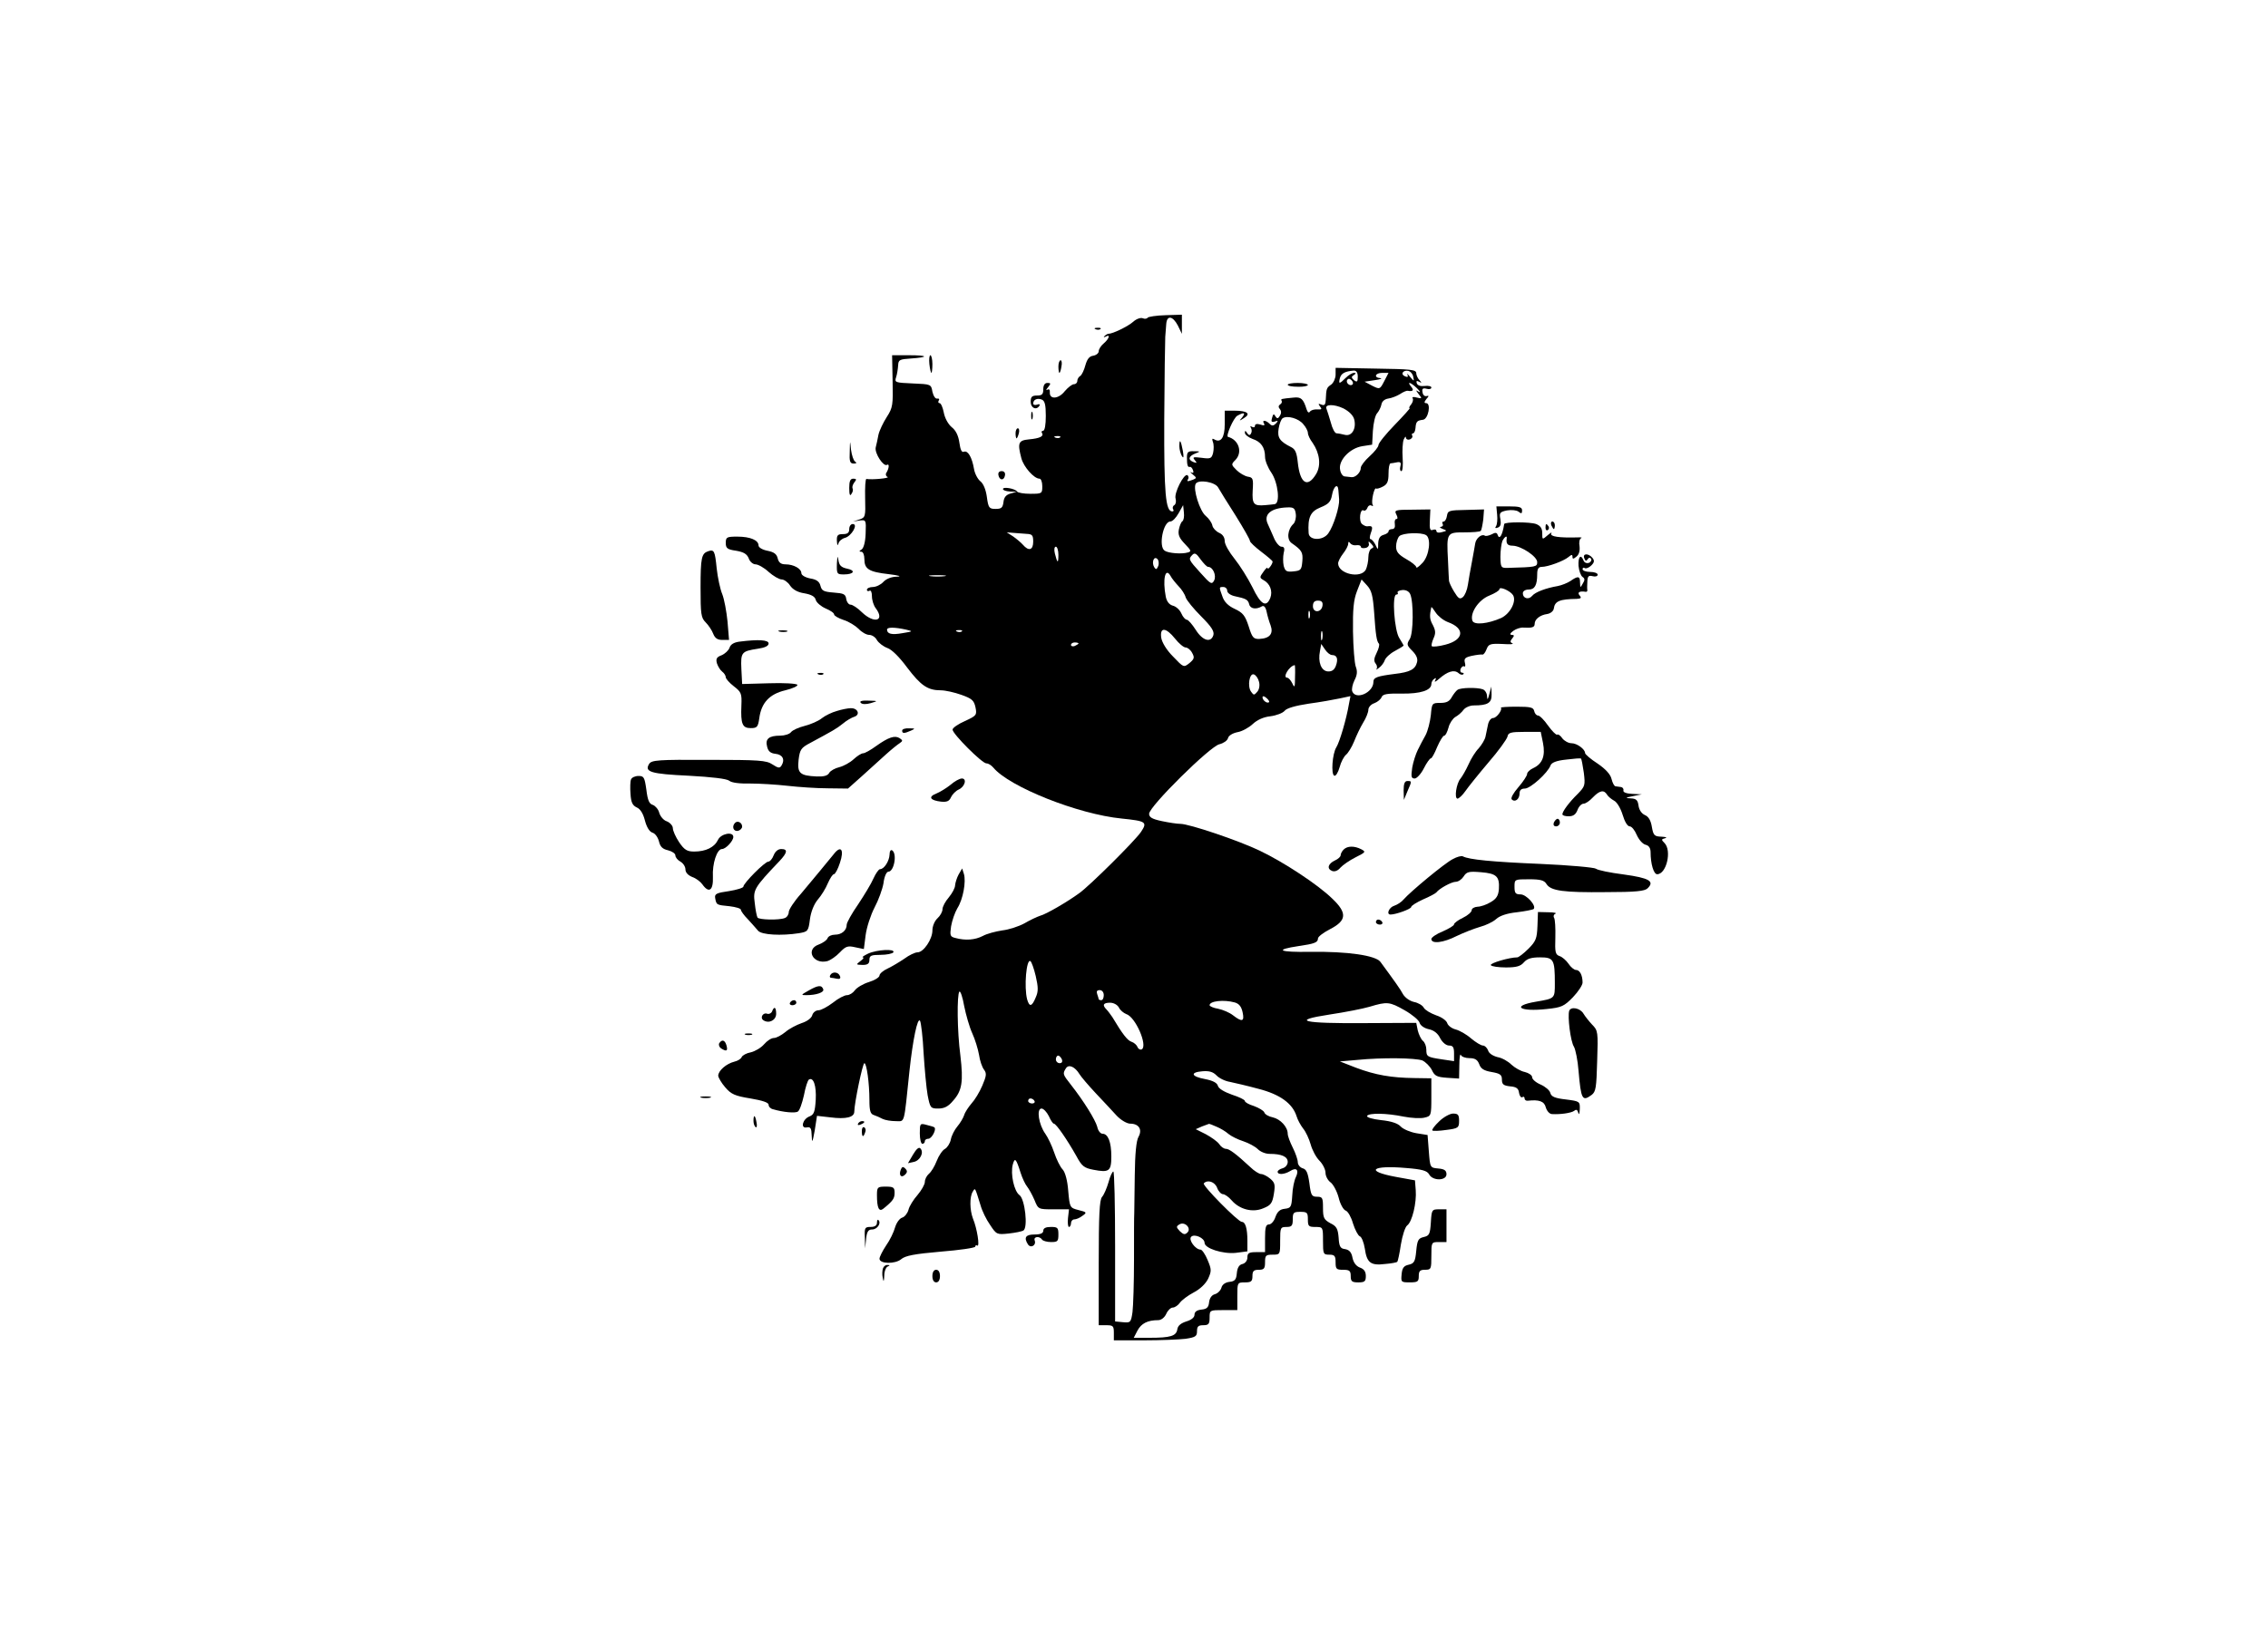<?xml version="1.0" standalone="no"?>
<!DOCTYPE svg PUBLIC "-//W3C//DTD SVG 20010904//EN"
 "http://www.w3.org/TR/2001/REC-SVG-20010904/DTD/svg10.dtd">
<svg version="1.0" xmlns="http://www.w3.org/2000/svg"
 width="900pt" height="650pt" viewBox="0 0 900 650"
 preserveAspectRatio="xMidYMid meet">

<g transform="translate(0,650) scale(0.1,-0.1)"
fill="#000000" stroke="none">
<path d="M4554 5239 c-2 -4 -11 -6 -20 -2 -8 3 -25 -3 -37 -14 -20 -18 -81
-48 -99 -48 -3 0 -10 -4 -15 -9 -5 -5 -3 -6 5 -2 19 11 14 -8 -8 -27 -11 -9
-20 -23 -20 -31 0 -8 -10 -16 -22 -18 -15 -2 -24 -13 -31 -38 -5 -19 -14 -38
-20 -42 -7 -4 -12 -13 -12 -20 0 -7 -6 -13 -13 -13 -8 0 -24 -13 -37 -28 -24
-31 -61 -34 -59 -4 1 10 -3 14 -10 10 -6 -4 -5 1 3 10 12 15 11 17 -3 17 -10
0 -16 -9 -16 -25 0 -20 -5 -25 -25 -25 -20 0 -25 -5 -25 -25 0 -25 23 -35 35
-15 3 6 -1 7 -9 4 -9 -3 -16 -1 -16 4 0 16 16 23 34 16 12 -5 16 -20 16 -65 0
-35 -4 -59 -11 -59 -5 0 -8 -4 -4 -9 8 -13 -9 -21 -52 -25 -42 -4 -46 -14 -30
-75 9 -34 50 -81 72 -81 6 0 11 -13 11 -30 0 -29 -1 -30 -47 -30 -26 0 -50 4
-53 9 -8 12 -56 20 -56 10 0 -5 12 -9 28 -10 l27 -1 -25 -7 c-18 -5 -26 -15
-28 -34 -3 -22 -8 -27 -31 -27 -26 0 -29 4 -35 48 -4 29 -14 53 -26 62 -10 8
-22 30 -25 49 -8 46 -24 74 -40 68 -9 -4 -14 8 -18 36 -4 28 -14 49 -31 62
-14 12 -27 36 -31 58 -4 20 -11 37 -17 37 -5 0 -6 5 -3 10 4 6 1 9 -6 8 -7 -2
-15 10 -19 27 -5 30 -6 30 -78 33 -70 3 -73 4 -66 25 4 12 7 33 8 47 1 22 6
24 50 27 74 5 69 13 -7 13 l-67 0 2 -102 c2 -95 1 -106 -23 -143 -14 -22 -29
-53 -33 -70 -3 -16 -8 -40 -11 -51 -5 -23 31 -78 45 -69 10 6 8 -15 -3 -32 -4
-6 -1 -14 5 -16 11 -5 -62 -12 -84 -8 -4 0 -6 -34 -5 -76 2 -74 1 -77 -23 -85
l-25 -8 26 4 c26 3 26 2 24 -52 -1 -33 -8 -58 -16 -63 -10 -6 -11 -9 -1 -9 7
0 12 -13 12 -29 0 -40 18 -51 97 -60 41 -5 53 -9 32 -10 -22 0 -43 -9 -54 -21
-10 -11 -29 -20 -42 -20 -12 0 -23 -5 -23 -11 0 -5 5 -7 10 -4 6 4 10 -6 10
-22 0 -15 7 -37 15 -47 38 -51 -6 -63 -55 -16 -17 17 -37 30 -45 30 -7 0 -15
10 -17 23 -3 19 -10 22 -50 25 -39 3 -47 7 -52 26 -4 17 -15 26 -41 30 -20 4
-35 13 -35 21 0 18 -31 35 -63 35 -18 0 -27 7 -31 24 -4 17 -15 25 -41 30 -20
4 -35 13 -35 21 0 21 -33 35 -84 35 -42 0 -46 -2 -46 -25 0 -21 6 -26 41 -31
30 -5 43 -13 50 -30 4 -13 17 -24 27 -24 10 0 34 -13 52 -30 18 -16 42 -30 52
-30 9 0 25 -11 33 -24 11 -16 30 -27 57 -31 28 -5 42 -13 45 -26 3 -11 21 -26
39 -34 19 -8 34 -18 34 -24 0 -5 17 -15 38 -22 20 -6 47 -23 59 -35 12 -13 31
-24 42 -24 11 0 25 -9 31 -21 7 -11 25 -25 41 -31 18 -6 48 -36 79 -78 54 -71
81 -90 133 -90 18 0 54 -8 82 -18 42 -15 50 -22 56 -50 6 -30 4 -33 -42 -54
-27 -12 -49 -27 -49 -34 0 -17 117 -134 134 -134 8 0 19 -7 27 -16 63 -77 337
-186 510 -203 98 -10 103 -14 76 -54 -25 -36 -201 -211 -244 -242 -48 -35
-132 -84 -156 -90 -12 -4 -40 -17 -62 -30 -22 -12 -61 -25 -88 -28 -26 -4 -61
-13 -77 -22 -31 -16 -69 -19 -109 -8 -21 5 -22 10 -17 46 4 23 15 55 25 72 23
36 35 106 26 136 l-7 22 -14 -24 c-7 -13 -13 -32 -14 -43 0 -10 -11 -31 -25
-48 -14 -16 -25 -37 -25 -47 0 -10 -9 -26 -20 -36 -11 -10 -20 -31 -20 -48 0
-35 -35 -87 -59 -87 -10 0 -33 -11 -52 -25 -19 -13 -49 -31 -66 -39 -18 -8
-33 -21 -33 -28 0 -7 -19 -19 -42 -26 -23 -7 -48 -22 -56 -33 -7 -10 -21 -19
-31 -19 -10 0 -35 -13 -56 -30 -21 -16 -47 -30 -57 -30 -11 0 -22 -9 -25 -20
-3 -11 -20 -24 -42 -31 -20 -7 -49 -22 -64 -35 -16 -13 -36 -24 -46 -24 -10 0
-27 -11 -39 -25 -12 -14 -36 -28 -53 -32 -17 -3 -33 -12 -36 -19 -2 -6 -15
-15 -29 -18 -32 -8 -64 -36 -64 -56 1 -8 13 -29 28 -46 23 -27 38 -34 100 -44
47 -8 72 -16 72 -25 0 -8 8 -16 18 -18 41 -12 88 -16 98 -9 7 4 17 33 24 64 6
32 15 60 20 63 18 11 30 -25 27 -80 -3 -48 -7 -59 -24 -66 -28 -10 -38 -49
-12 -44 16 3 19 -3 20 -33 1 -31 3 -28 12 21 l9 58 53 -6 c62 -8 95 0 95 23 0
32 33 192 40 192 9 0 20 -79 20 -147 0 -42 4 -55 18 -59 9 -3 25 -10 34 -15
10 -5 33 -9 52 -9 38 0 32 -19 55 200 13 121 32 215 42 198 4 -8 11 -65 14
-128 4 -63 11 -139 16 -167 10 -51 12 -53 42 -53 24 0 40 8 59 31 36 40 41 76
29 179 -13 97 -14 243 -4 254 4 4 13 -22 19 -57 7 -35 21 -84 32 -108 11 -24
23 -63 27 -86 3 -22 12 -49 20 -59 11 -15 9 -25 -7 -63 -11 -26 -30 -57 -43
-71 -12 -14 -26 -35 -29 -46 -4 -12 -16 -32 -27 -45 -11 -13 -23 -36 -26 -52
-3 -15 -14 -32 -23 -37 -10 -5 -25 -27 -33 -48 -8 -21 -22 -44 -31 -51 -9 -8
-16 -22 -16 -32 0 -10 -13 -33 -29 -52 -16 -18 -33 -45 -36 -59 -4 -14 -15
-28 -25 -31 -10 -3 -22 -19 -28 -38 -5 -19 -21 -52 -36 -73 -14 -21 -26 -45
-26 -52 0 -21 62 -22 86 -2 16 14 53 21 157 30 75 6 137 15 137 20 0 5 4 7 8
4 11 -6 -1 69 -17 107 -13 34 -14 86 -1 107 10 16 8 20 31 -54 6 -22 23 -57
38 -78 25 -38 27 -39 74 -34 26 3 52 8 58 12 19 11 6 124 -15 140 -22 15 -37
85 -27 122 8 29 13 24 31 -33 7 -22 19 -47 26 -55 7 -9 20 -32 29 -53 15 -37
15 -37 76 -37 l61 0 -4 -35 c-2 -19 0 -35 4 -35 4 0 8 7 8 15 0 8 6 15 13 15
7 0 22 6 32 14 19 13 18 15 -15 23 -35 9 -35 10 -41 76 -3 41 -12 74 -22 85
-10 10 -25 41 -34 68 -9 27 -25 60 -35 74 -26 36 -36 100 -15 100 8 0 21 -14
29 -30 7 -16 16 -30 20 -30 9 0 53 -64 89 -128 22 -41 31 -48 68 -55 62 -12
71 -6 71 53 0 57 -13 90 -35 90 -8 0 -18 12 -21 28 -8 28 -53 101 -104 166
-33 42 -34 44 -20 66 11 17 36 6 54 -24 6 -10 35 -44 64 -75 29 -31 67 -71 83
-89 17 -18 41 -32 54 -32 34 0 49 -23 33 -52 -9 -15 -14 -67 -15 -153 -1 -71
-2 -139 -2 -150 -1 -11 -1 -94 -1 -185 0 -91 -3 -184 -6 -208 -6 -41 -8 -43
-38 -40 l-31 3 0 298 c0 163 -3 297 -7 297 -4 0 -13 -19 -19 -42 -7 -24 -18
-50 -26 -59 -10 -12 -13 -72 -13 -262 l0 -247 30 0 c27 0 30 -3 30 -30 l0 -30
119 0 c65 0 139 3 165 6 40 6 46 10 46 30 0 19 5 24 25 24 21 0 25 5 25 30 0
30 1 30 55 30 l55 0 0 55 c0 54 0 55 30 55 25 0 30 4 30 25 0 20 5 25 25 25
21 0 25 5 25 30 0 27 3 30 30 30 30 0 30 1 30 55 0 52 1 55 25 55 21 0 25 5
25 30 0 27 3 30 30 30 27 0 30 -3 30 -30 0 -27 3 -30 30 -30 30 0 30 -1 30
-55 0 -52 1 -55 25 -55 21 0 25 -5 25 -30 0 -27 3 -30 30 -30 25 0 30 -4 30
-25 0 -21 5 -25 30 -25 25 0 30 4 30 25 0 18 -7 28 -24 34 -15 6 -25 20 -29
39 -4 22 -13 31 -29 34 -19 2 -24 10 -26 46 -3 35 -8 45 -33 57 -25 14 -29 21
-29 60 0 41 -2 45 -24 45 -21 0 -24 6 -30 54 -6 42 -12 55 -27 59 -10 3 -19
14 -19 24 0 10 -9 36 -20 58 -11 22 -20 46 -20 55 0 27 -29 58 -59 65 -16 3
-32 12 -34 20 -3 7 -22 18 -41 25 -20 6 -36 15 -36 20 0 5 -23 16 -51 25 -31
11 -53 24 -56 35 -3 12 -20 21 -51 27 -55 10 -61 27 -10 31 26 2 41 -2 55 -16
10 -11 34 -23 53 -26 19 -4 71 -16 115 -28 85 -22 134 -58 150 -108 4 -14 16
-36 26 -49 11 -13 24 -42 30 -63 6 -22 21 -51 35 -65 13 -13 24 -35 24 -48 0
-13 9 -30 20 -38 10 -7 25 -34 32 -60 6 -26 19 -49 28 -52 9 -3 22 -26 29 -51
8 -25 20 -48 27 -51 7 -2 16 -24 20 -49 8 -56 23 -68 80 -61 25 2 47 6 49 9 2
2 9 33 14 68 6 36 17 70 25 76 20 14 38 91 34 140 l-3 39 -77 14 c-124 23 -94
47 42 35 64 -5 83 -11 91 -25 14 -27 69 -26 69 0 0 15 -8 21 -32 23 -33 3 -33
3 -38 68 l-5 65 -44 7 c-24 4 -52 16 -62 26 -11 13 -38 22 -78 26 -35 4 -59
11 -56 17 8 12 77 11 145 -3 31 -6 68 -8 83 -4 26 6 27 8 27 81 l0 75 -67 1
c-91 1 -155 12 -232 41 l-64 25 69 6 c100 10 229 8 258 -2 13 -6 30 -23 38
-38 11 -24 20 -28 61 -31 l47 -3 1 53 c0 29 3 47 6 41 2 -7 18 -13 34 -13 22
0 32 -6 39 -24 6 -18 19 -26 49 -31 34 -6 41 -11 41 -30 0 -19 6 -24 33 -27
24 -2 33 -8 35 -26 2 -12 8 -20 13 -17 5 4 9 1 9 -5 0 -6 6 -10 13 -9 44 5 65
-2 71 -26 4 -14 14 -26 24 -27 33 -2 77 4 89 13 8 7 13 4 16 -8 3 -10 5 -4 6
14 1 31 0 32 -55 39 -44 5 -58 11 -62 26 -2 10 -20 25 -38 33 -19 8 -34 21
-34 29 0 8 -13 17 -29 21 -16 3 -40 17 -53 29 -13 13 -37 27 -55 30 -19 5 -35
15 -38 27 -4 10 -13 19 -20 19 -8 0 -29 13 -47 28 -18 16 -46 32 -62 36 -15 4
-30 15 -33 25 -3 10 -22 24 -44 31 -22 8 -44 21 -49 30 -5 10 -23 20 -39 23
-17 4 -35 17 -43 30 -11 21 -35 54 -90 129 -19 26 -132 42 -278 40 -125 -2
-146 8 -46 23 62 9 76 14 76 30 0 7 21 23 48 37 66 34 69 64 9 121 -56 55
-191 144 -287 190 -85 41 -281 107 -316 107 -13 0 -46 5 -74 11 -38 8 -50 15
-50 29 0 29 243 269 279 276 16 4 31 14 34 24 2 10 18 20 38 24 18 3 45 18 60
32 17 16 42 28 70 31 24 3 50 13 57 22 8 10 42 20 95 28 45 6 101 16 124 21
l42 9 -6 -31 c-10 -60 -37 -151 -50 -172 -16 -25 -22 -108 -8 -113 6 -2 15 13
21 34 5 20 17 42 25 49 8 6 23 30 32 52 9 23 25 57 36 75 12 19 21 42 21 52 0
10 11 22 24 26 13 5 26 16 29 25 5 11 22 14 79 13 75 -1 118 13 118 38 0 7 5
17 12 21 7 5 8 2 3 -7 -5 -8 3 -5 16 7 33 29 59 37 76 23 7 -7 16 -9 20 -5 3
3 1 6 -5 6 -6 0 -9 7 -6 15 4 8 10 13 14 10 5 -3 6 4 3 15 -4 16 1 21 28 27
19 4 37 6 42 5 4 -1 11 8 16 21 8 21 15 23 63 21 29 -2 47 -1 40 2 -10 5 -10
9 -1 20 9 11 8 14 -2 14 -9 1 -7 6 6 16 11 8 29 14 40 13 35 -2 45 1 45 15 0
18 21 35 50 39 13 2 25 12 26 22 4 29 23 37 91 38 17 1 20 4 11 14 -10 12 0
18 25 14 4 0 6 2 6 6 -1 5 -1 20 0 35 1 21 5 25 21 21 11 -3 20 0 20 6 0 6
-13 11 -30 11 -16 0 -30 5 -30 11 0 5 4 8 9 4 5 -3 17 2 26 11 12 12 13 19 4
30 -16 19 -40 18 -32 -2 4 -11 8 -12 13 -4 5 8 10 8 14 2 3 -5 -1 -13 -9 -16
-9 -3 -18 1 -21 9 -11 28 -22 15 -20 -21 2 -20 9 -39 16 -44 9 -6 10 -12 1
-26 -10 -18 -10 -18 -11 4 0 26 -8 27 -38 6 -12 -8 -35 -17 -50 -20 -47 -8
-90 -24 -102 -39 -14 -17 -37 -10 -37 10 0 9 10 15 23 15 24 0 34 17 34 61 0
21 5 29 18 29 24 0 87 23 106 39 12 10 16 11 16 1 0 -10 4 -9 16 1 10 8 14 23
12 41 -3 15 0 29 6 32 6 2 0 4 -14 3 -72 -2 -111 3 -104 16 4 6 -2 3 -14 -7
-22 -19 -22 -19 -22 8 0 19 -7 29 -24 36 -24 9 -125 9 -127 0 -7 -45 -19 -64
-26 -43 -3 10 -10 10 -24 2 -11 -5 -23 -8 -27 -5 -13 8 -35 -11 -38 -31 -2
-10 -7 -43 -13 -73 -6 -30 -13 -71 -16 -91 -3 -21 -12 -42 -20 -49 -12 -10
-18 -6 -35 22 -11 18 -20 38 -20 43 -1 6 -2 42 -4 80 -6 111 -5 112 65 112 32
0 62 2 65 6 3 3 7 23 10 45 l3 40 -72 -2 c-67 -1 -72 -3 -75 -23 -2 -13 -8
-23 -13 -23 -6 0 -7 -4 -4 -10 3 -5 0 -10 -7 -11 -7 0 -4 -4 6 -8 19 -7 19 -8
-2 -13 -12 -4 -22 -2 -22 4 0 6 -6 8 -14 5 -11 -5 -14 4 -12 38 l2 43 -72 -1
c-68 0 -72 -2 -63 -19 6 -12 6 -18 0 -18 -5 0 -8 -9 -6 -20 2 -13 -2 -20 -11
-20 -8 0 -14 -4 -14 -9 0 -5 -9 -11 -20 -14 -14 -4 -20 -14 -21 -34 0 -27 -1
-27 -11 -5 -6 12 -15 22 -19 22 -5 0 -4 11 1 25 9 24 6 29 -14 26 -4 -1 -14 3
-21 9 -14 11 -8 63 6 54 5 -3 12 2 15 10 3 9 11 13 17 9 5 -3 7 -2 4 4 -7 10
6 71 14 64 2 -2 14 1 27 8 17 9 22 20 22 51 0 22 3 40 8 41 4 0 15 2 25 4 14
3 18 -1 14 -16 -3 -10 -1 -19 4 -19 5 0 7 24 5 53 -2 28 0 61 4 72 5 11 9 15
9 8 1 -7 8 -10 16 -7 8 4 12 10 9 15 -3 5 -1 9 3 9 5 0 9 10 10 21 2 26 6 30
30 33 21 3 33 66 12 66 -8 0 -8 4 1 16 11 12 11 15 1 12 -8 -2 -15 5 -16 15
-3 14 1 18 16 14 10 -3 19 -1 19 5 0 5 -12 8 -27 6 -16 -2 -28 2 -31 11 -3 9
0 11 9 6 11 -6 12 -5 2 6 -7 7 -13 20 -13 28 0 14 -23 16 -160 18 l-160 3 0
-27 c0 -14 -8 -32 -17 -39 -19 -13 -20 -16 -22 -60 -1 -20 -5 -25 -17 -20 -13
5 -14 4 -6 -7 9 -11 7 -13 -11 -12 -12 1 -25 -3 -29 -9 -4 -6 -9 -3 -13 9 -13
42 -22 50 -51 47 -51 -5 -53 -5 -48 -13 2 -4 0 -11 -6 -14 -7 -5 -8 -11 -1
-19 6 -7 6 -17 0 -26 -7 -12 -11 -13 -18 -2 -6 11 -9 9 -13 -6 -5 -16 -2 -19
11 -15 13 5 14 3 4 -8 -10 -10 -16 -10 -25 -1 -15 15 -32 16 -22 1 4 -8 0 -9
-15 -4 -13 4 -21 2 -21 -5 0 -6 -5 -8 -12 -4 -7 4 -8 3 -4 -4 4 -7 4 -17 0
-23 -4 -8 -9 -7 -15 2 -7 11 -9 11 -9 1 0 -7 14 -18 30 -24 34 -11 50 -34 50
-72 0 -14 11 -42 25 -62 27 -40 36 -123 13 -125 -7 -1 -24 -3 -38 -4 -45 -4
-52 4 -49 59 3 46 1 51 -19 54 -12 2 -33 14 -45 26 -22 22 -22 23 -4 41 29 31
12 80 -30 91 -10 2 22 76 37 84 27 15 34 12 19 -7 -13 -15 -12 -15 8 -2 28 17
12 29 -39 29 l-38 0 0 -54 c0 -54 -16 -76 -43 -59 -7 4 -8 0 -4 -11 4 -10 4
-29 1 -43 -6 -23 -10 -25 -46 -20 -33 4 -37 3 -27 -9 10 -12 9 -13 -5 -8 -23
9 -20 23 7 34 21 8 21 9 -5 9 -23 1 -28 -3 -28 -24 0 -31 3 -41 12 -38 3 1 9
-4 12 -13 4 -10 1 -13 -7 -9 -6 4 -4 0 6 -8 16 -13 16 -15 1 -21 -22 -8 -26
-8 -19 3 3 5 1 12 -3 15 -14 8 -54 -72 -47 -93 3 -11 1 -22 -5 -26 -6 -3 -8
-11 -5 -16 4 -5 2 -9 -3 -9 -27 0 -33 72 -32 365 1 165 3 312 4 328 1 15 3 38
4 52 3 35 26 31 46 -7 l16 -33 0 38 0 38 -65 -2 c-36 -1 -68 -6 -71 -10z m834
-234 c0 -21 -3 -23 -15 -14 -11 10 -11 14 -1 20 10 7 10 9 1 9 -7 0 -22 -9
-33 -20 -25 -25 -29 -25 -23 -1 5 19 20 27 54 30 11 1 17 -7 17 -24z m220 0
c4 -20 4 -20 -13 0 -9 11 -14 14 -10 8 4 -9 1 -11 -9 -7 -20 8 -9 26 12 22 9
-2 18 -12 20 -23z m-115 -18 c-17 -33 -18 -33 -48 -18 l-30 16 40 6 c22 3 32
7 23 8 -28 2 -21 21 7 21 l25 0 -17 -33z m-126 -13 c-9 -9 -28 6 -21 18 4 6
10 6 17 -1 6 -6 8 -13 4 -17z m256 -15 c12 -12 15 -18 7 -14 -13 8 -13 7 0
-10 14 -17 13 -18 -8 -13 -13 4 -20 2 -16 -3 3 -6 0 -16 -6 -24 -7 -8 -10 -15
-6 -15 3 0 -24 -30 -59 -66 -36 -37 -65 -73 -65 -81 0 -7 -16 -27 -35 -44 -19
-17 -35 -38 -35 -46 0 -18 -21 -39 -37 -37 -7 1 -19 2 -27 3 -7 0 -16 12 -18
26 -8 37 38 86 88 94 l39 6 3 55 c2 30 9 62 17 70 7 8 15 24 17 35 2 12 13 21
27 23 14 2 34 10 47 18 12 8 26 14 30 13 21 -4 26 2 14 16 -19 23 -2 18 23 -6z
m-249 -124 c9 -37 -10 -68 -37 -61 -12 3 -27 6 -33 6 -7 0 -17 19 -23 43 -7
23 -14 47 -17 54 -9 19 29 20 67 2 23 -12 39 -28 43 -44z m-202 -19 c10 -11
18 -27 18 -34 0 -8 8 -26 19 -40 28 -41 34 -89 14 -123 -34 -57 -64 -39 -73
45 -4 39 -10 53 -26 61 -46 23 -56 38 -50 74 3 19 10 37 16 41 19 12 64 -1 82
-24z m-965 -52 c-3 -3 -12 -4 -19 -1 -8 3 -5 6 6 6 11 1 17 -2 13 -5z m627
-199 c6 -11 37 -61 69 -111 31 -50 57 -95 57 -101 0 -5 20 -24 45 -43 25 -19
45 -36 45 -39 0 -11 -20 -36 -20 -26 0 5 -7 -1 -16 -14 -16 -22 -16 -24 -1
-33 27 -14 38 -44 28 -71 -16 -40 -38 -27 -71 42 -18 36 -50 87 -71 113 -21
26 -39 57 -39 70 0 15 -8 27 -22 33 -13 6 -25 19 -27 29 -2 11 -14 28 -26 38
-24 19 -52 108 -40 128 11 18 77 7 89 -15z m477 -10 c1 -8 2 -25 3 -37 2 -29
-22 -106 -43 -135 -21 -30 -76 -29 -78 1 -4 62 7 86 47 102 32 13 41 22 46 50
6 34 23 47 25 19z m-619 -124 c-5 -3 -11 -18 -14 -33 -4 -21 2 -34 24 -57 25
-26 27 -30 11 -34 -23 -7 -76 -3 -91 7 -26 16 -6 116 22 116 9 0 23 15 33 33
l18 32 3 -29 c2 -16 -1 -32 -6 -35z m450 29 c2 -14 -2 -32 -9 -39 -24 -22 -28
-63 -7 -77 40 -28 45 -36 42 -72 -3 -34 -6 -37 -35 -40 -28 -3 -33 1 -39 22
-3 14 -3 37 0 51 5 19 2 25 -9 25 -8 0 -23 17 -31 38 -9 20 -19 44 -23 52 -18
38 12 64 78 66 24 1 30 -3 33 -26z m-1069 -79 c23 -1 27 -5 27 -31 0 -34 -18
-39 -41 -12 -8 9 -26 24 -39 33 l-25 16 25 -2 c14 -1 37 -3 53 -4z m1586 -5
c21 -13 13 -81 -14 -110 -14 -15 -25 -23 -25 -17 0 5 -18 20 -40 32 -31 18
-40 29 -40 50 0 15 6 34 13 41 14 13 86 16 106 4z m320 -13 c-3 -21 3 -29 24
-29 34 -1 97 -43 97 -65 0 -19 -4 -20 -115 -23 -29 -1 -30 1 -31 44 0 25 4 53
8 63 9 17 19 23 17 10z m-596 -27 c9 1 17 -1 17 -6 0 -5 8 -7 18 -5 9 1 16 9
14 16 -3 12 -1 12 10 0 10 -11 10 -14 1 -18 -7 -3 -13 -18 -13 -34 0 -17 -5
-39 -10 -50 -20 -37 -110 -17 -110 25 0 7 9 25 20 39 11 14 20 31 20 39 0 9 3
9 8 2 4 -6 15 -10 25 -8z m-1183 -38 c0 -36 -4 -35 -14 5 -4 16 -2 27 4 27 5
0 10 -14 10 -32z m594 -48 c19 0 34 -34 24 -54 -9 -17 -14 -15 -54 30 -48 53
-49 55 -32 72 9 9 16 5 32 -18 12 -16 25 -30 30 -30z m-198 3 c-6 -14 -9 -15
-16 -4 -11 19 -1 46 13 32 5 -5 7 -18 3 -28z m81 -80 c12 -12 25 -32 28 -44 4
-12 32 -46 62 -76 41 -41 52 -59 48 -74 -10 -32 -43 -22 -70 21 -14 22 -30 40
-35 40 -6 0 -16 11 -22 25 -6 14 -21 28 -34 31 -14 4 -24 16 -28 36 -13 68 -2
119 19 82 5 -10 20 -28 32 -41z m-929 40 c-16 -2 -40 -2 -55 0 -16 2 -3 4 27
4 30 0 43 -2 28 -4z m1705 -145 c6 -89 10 -114 19 -123 3 -4 -1 -20 -9 -36
-11 -22 -12 -33 -4 -43 6 -7 7 -17 3 -22 -4 -4 1 -2 10 5 10 7 20 21 23 30 3
10 21 27 40 37 19 10 35 20 35 22 0 1 -8 14 -17 29 -20 30 -30 173 -12 173 6
0 8 4 5 8 -2 4 6 9 19 10 14 1 26 -5 31 -16 14 -31 13 -156 -2 -179 -13 -20
-11 -25 10 -46 17 -17 23 -32 19 -46 -7 -28 -28 -39 -89 -46 -70 -9 -84 -14
-84 -32 0 -42 -70 -73 -84 -37 -3 8 1 28 9 44 11 21 12 36 5 54 -5 14 -10 77
-11 139 -1 88 2 125 16 161 l18 46 22 -24 c18 -20 23 -40 28 -108z m-583 87
c0 -8 12 -17 28 -21 47 -10 54 -14 59 -32 4 -19 28 -22 50 -9 8 5 15 -2 19
-20 3 -15 10 -40 16 -55 12 -33 -3 -52 -44 -54 -24 -1 -29 5 -43 50 -14 43
-23 54 -55 69 -26 12 -42 28 -49 49 -14 39 -14 38 4 38 8 0 15 -7 15 -15z
m1134 -17 c15 -24 -11 -74 -47 -91 -52 -23 -107 -29 -114 -11 -11 30 24 83 67
100 22 9 40 20 40 25 0 13 43 -6 54 -23z m-756 -42 c-4 -28 -38 -30 -38 -2 0
15 6 22 20 22 15 0 20 -6 18 -20z m497 -65 c70 -25 65 -71 -10 -90 -26 -7 -50
-9 -53 -6 -3 2 0 16 6 30 10 21 9 32 -2 54 -13 23 -14 36 -6 71 0 3 8 -7 17
-21 9 -14 30 -31 48 -38z m-548 17 c-3 -7 -5 -2 -5 12 0 14 2 19 5 13 2 -7 2
-19 0 -25z m-1602 -47 c29 -7 29 -7 -13 -14 -44 -8 -62 -3 -62 14 0 10 29 10
75 0z m222 -7 c-3 -3 -12 -4 -19 -1 -8 3 -5 6 6 6 11 1 17 -2 13 -5z m846 -29
c15 -19 34 -35 42 -35 8 0 20 -10 26 -22 10 -18 8 -24 -11 -40 -23 -18 -23
-18 -65 26 -26 26 -44 56 -47 75 -6 43 19 41 55 -4z m584 -2 c-3 -10 -5 -4 -5
12 0 17 2 24 5 18 2 -7 2 -21 0 -30z m-967 -17 c0 -2 -7 -6 -15 -10 -8 -3 -15
-1 -15 4 0 6 7 10 15 10 8 0 15 -2 15 -4z m1006 -46 c20 0 25 -16 15 -43 -6
-16 -16 -23 -32 -22 -26 2 -40 37 -31 81 l5 28 15 -22 c8 -12 20 -22 28 -22z
m-147 -87 c0 -42 -2 -45 -11 -25 -6 12 -15 22 -20 22 -20 0 8 47 30 50 1 0 2
-21 1 -47z m-143 -19 c4 -14 1 -31 -7 -40 -12 -14 -14 -14 -24 0 -16 21 -7 76
11 69 8 -3 17 -16 20 -29z m40 -81 c-7 -7 -26 7 -26 19 0 6 6 6 15 -2 9 -7 13
-15 11 -17z m-926 -1087 c10 -44 11 -61 0 -85 -15 -37 -25 -39 -34 -8 -13 49
-3 163 13 152 4 -2 14 -29 21 -59z m270 -76 c0 -11 -4 -20 -10 -20 -5 0 -10 2
-10 4 0 2 -3 11 -6 20 -4 11 -1 16 10 16 9 0 16 -8 16 -20z m520 -29 c17 -5
26 -16 31 -39 8 -37 -2 -40 -38 -12 -14 11 -40 22 -59 26 -19 3 -34 10 -34 14
0 17 57 23 100 11z m-460 -20 c5 -11 19 -22 29 -26 37 -11 86 -125 62 -140 -6
-3 -14 1 -17 9 -3 8 -14 18 -24 21 -16 5 -36 31 -76 98 -7 10 -17 24 -23 30
-18 18 -13 27 14 27 14 0 29 -8 35 -19z m1134 -11 c30 -17 56 -39 59 -49 3
-11 18 -22 36 -26 21 -4 37 -17 46 -36 9 -17 24 -29 35 -29 16 0 20 -7 20 -31
l0 -31 -47 7 c-60 9 -63 11 -63 39 0 13 -6 29 -14 35 -7 6 -16 25 -20 41 l-6
30 -202 -1 c-250 -2 -299 10 -142 34 60 9 132 23 159 31 70 21 79 20 139 -14z
m-1360 -195 c3 -9 0 -15 -9 -15 -8 0 -15 7 -15 15 0 8 4 15 9 15 5 0 11 -7 15
-15z m-109 -165 c3 -5 -1 -10 -9 -10 -9 0 -16 5 -16 10 0 6 4 10 9 10 6 0 13
-4 16 -10z m722 -102 c15 -6 37 -19 48 -29 11 -9 37 -22 59 -29 21 -7 47 -21
57 -31 11 -11 31 -19 47 -19 48 0 72 -11 72 -32 0 -11 -9 -22 -20 -25 -11 -3
-20 -9 -20 -14 0 -13 27 -11 50 3 25 16 36 4 22 -25 -6 -12 -13 -44 -14 -72
-3 -46 -5 -50 -30 -53 -19 -2 -29 -11 -37 -33 -5 -16 -17 -29 -25 -29 -13 0
-16 -12 -16 -55 l0 -55 -35 0 c-29 0 -35 -4 -35 -21 0 -12 -8 -23 -19 -26 -14
-3 -21 -15 -23 -37 -2 -25 -8 -32 -29 -34 -17 -2 -29 -11 -32 -23 -3 -11 -15
-23 -26 -26 -12 -3 -21 -15 -23 -32 -2 -20 -9 -27 -30 -29 -19 -2 -28 -9 -28
-21 0 -10 -12 -20 -32 -26 -22 -7 -34 -17 -36 -31 -4 -27 -27 -34 -110 -34
l-63 0 15 29 c15 28 40 41 82 41 12 0 25 10 32 25 6 14 18 25 26 25 8 0 21 9
28 19 7 10 32 29 55 41 25 13 47 34 57 54 14 31 14 37 -2 75 -9 22 -22 41 -28
41 -20 0 -49 39 -37 51 13 13 53 -5 53 -24 0 -22 72 -45 123 -40 l47 6 0 42
c0 49 -8 75 -22 75 -15 0 -159 146 -151 153 15 16 44 6 53 -18 5 -14 16 -25
23 -25 7 0 23 -11 34 -24 32 -37 84 -50 126 -32 30 12 36 20 42 57 6 37 4 45
-15 61 -12 10 -28 18 -36 18 -7 0 -27 12 -43 28 -56 52 -83 72 -96 72 -8 0
-20 8 -27 19 -7 10 -31 27 -53 39 l-40 20 25 11 c14 5 26 10 27 10 1 1 15 -4
30 -11z m-115 -420 c-10 -10 -16 -8 -30 5 -15 16 -15 19 -2 27 21 13 49 -15
32 -32z"/>
<path d="M4348 5193 c7 -3 16 -2 19 1 4 3 -2 6 -13 5 -11 0 -14 -3 -6 -6z"/>
<path d="M3688 5055 c2 -19 6 -35 8 -35 2 0 4 16 4 35 0 19 -4 35 -8 35 -4 0
-6 -16 -4 -35z"/>
<path d="M4200 5045 c0 -14 2 -25 4 -25 2 0 6 11 8 25 3 14 1 25 -3 25 -5 0
-9 -11 -9 -25z"/>
<path d="M5110 4973 c0 -5 18 -8 40 -8 22 -1 40 3 40 7 0 4 -18 8 -40 8 -22 0
-40 -3 -40 -7z"/>
<path d="M4092 4850 c0 -14 2 -19 5 -12 2 6 2 18 0 25 -3 6 -5 1 -5 -13z"/>
<path d="M4030 4780 c0 -11 2 -20 4 -20 2 0 6 9 9 20 3 11 1 20 -4 20 -5 0 -9
-9 -9 -20z"/>
<path d="M3372 4708 c-2 -40 1 -48 16 -48 11 0 13 3 5 8 -6 4 -13 25 -16 47
-4 40 -4 40 -5 -7z"/>
<path d="M4680 4729 c0 -13 5 -31 10 -39 7 -11 8 -5 4 20 -8 43 -14 51 -14 19z"/>
<path d="M3962 4614 c4 -21 22 -23 26 -1 2 10 -3 17 -13 17 -10 0 -15 -6 -13
-16z"/>
<path d="M3370 4563 c0 -27 3 -34 9 -23 6 8 7 18 4 22 -2 5 1 15 7 23 10 12 9
15 -4 15 -12 0 -16 -10 -16 -37z"/>
<path d="M5941 4457 c2 -18 0 -38 -4 -45 -6 -8 -3 -10 7 -6 11 4 13 14 10 33
-5 25 -3 29 26 35 19 3 38 1 46 -5 11 -9 14 -8 14 5 0 13 -11 16 -51 16 l-51
0 3 -33z"/>
<path d="M6156 4415 c4 -8 8 -15 10 -15 2 0 4 7 4 15 0 8 -4 15 -10 15 -5 0
-7 -7 -4 -15z"/>
<path d="M3370 4400 c0 -15 -7 -20 -25 -20 -21 0 -25 -5 -24 -27 1 -17 3 -21
6 -11 2 10 14 20 26 23 26 7 54 55 31 55 -8 0 -14 -9 -14 -20z"/>
<path d="M6133 4405 c0 -8 4 -12 9 -9 5 3 6 10 3 15 -9 13 -12 11 -12 -6z"/>
<path d="M2810 4312 c-26 -9 -30 -25 -30 -144 0 -106 2 -120 20 -138 12 -12
25 -32 30 -45 7 -18 17 -25 36 -25 l27 0 -6 73 c-4 40 -13 89 -21 109 -8 19
-18 65 -22 102 -7 70 -10 76 -34 68z"/>
<path d="M3321 4263 c-1 -41 0 -43 28 -43 40 0 48 16 12 23 -23 5 -31 13 -34
34 -3 20 -4 16 -6 -14z"/>
<path d="M3093 3993 c9 -2 23 -2 30 0 6 3 -1 5 -18 5 -16 0 -22 -2 -12 -5z"/>
<path d="M2933 3953 c-21 -3 -34 -11 -38 -24 -4 -11 -18 -24 -32 -30 -19 -7
-23 -14 -18 -32 4 -12 13 -27 21 -33 8 -6 14 -16 14 -22 0 -6 14 -22 32 -36
30 -23 32 -29 30 -77 -3 -73 4 -89 37 -89 25 0 29 4 34 39 8 61 40 96 103 111
29 7 51 17 48 22 -3 5 -54 8 -112 6 l-107 -3 -3 59 c-3 67 0 71 65 81 28 4 43
11 43 21 0 14 -39 17 -117 7z"/>
<path d="M3248 3823 c7 -3 16 -2 19 1 4 3 -2 6 -13 5 -11 0 -14 -3 -6 -6z"/>
<path d="M5784 3762 c-6 -4 -16 -17 -23 -29 -9 -17 -21 -23 -45 -23 -33 0 -34
-1 -38 -48 -3 -27 -12 -63 -21 -80 -10 -18 -24 -44 -31 -59 -8 -16 -18 -47
-22 -70 -5 -36 -4 -43 10 -43 8 0 25 18 36 40 11 22 24 40 28 40 4 0 15 20 25
45 11 25 23 45 28 45 5 0 12 14 17 32 4 17 17 36 27 42 11 6 26 19 33 29 7 9
25 17 40 17 56 0 72 10 71 44 l-1 31 -8 -30 c-6 -23 -8 -25 -9 -9 0 12 -8 25
-17 28 -22 8 -87 7 -100 -2z"/>
<path d="M3416 3710 c6 -6 21 -6 39 -1 30 9 30 9 -9 10 -26 1 -37 -2 -30 -9z"/>
<path d="M5956 3691 c7 -8 -17 -41 -31 -41 -8 0 -17 -11 -20 -25 -3 -14 -7
-35 -10 -48 -2 -12 -15 -33 -27 -47 -13 -13 -31 -42 -41 -65 -10 -22 -24 -46
-31 -55 -17 -19 -26 -80 -12 -80 6 1 20 14 31 30 11 16 52 67 91 113 40 46 73
92 76 103 3 16 12 19 68 19 l64 0 9 -44 c10 -51 -2 -83 -39 -100 -13 -6 -24
-16 -24 -23 0 -7 -16 -31 -35 -53 -20 -23 -31 -43 -26 -48 13 -13 31 1 31 24
0 13 7 19 21 19 22 0 91 62 102 92 4 11 23 19 62 23 31 4 57 6 59 4 2 -2 7
-28 11 -56 6 -50 5 -54 -24 -84 -35 -34 -61 -70 -61 -81 0 -5 11 -8 25 -8 18
0 28 7 35 25 5 14 16 25 24 25 8 0 24 11 37 25 27 28 44 31 56 11 4 -7 17 -18
28 -24 11 -5 26 -30 34 -56 8 -27 19 -46 28 -46 8 0 20 -15 28 -34 8 -18 23
-36 35 -39 13 -3 20 -13 20 -30 0 -45 12 -87 26 -87 37 0 59 94 29 124 -13 13
-13 15 3 19 9 3 3 5 -15 6 -28 1 -32 5 -38 39 -4 25 -13 41 -28 47 -13 6 -23
21 -25 38 -3 21 -9 27 -30 28 -24 1 -23 3 8 9 l35 7 -38 2 c-23 1 -36 6 -35
13 2 7 -3 13 -9 14 -7 1 -17 2 -22 3 -5 0 -12 13 -16 29 -4 18 -23 39 -55 61
-28 18 -50 37 -50 42 0 15 -32 39 -54 39 -12 0 -28 9 -36 19 -7 11 -17 18 -21
15 -4 -2 -20 14 -36 36 -15 22 -33 40 -40 40 -6 0 -13 8 -15 18 -3 14 -14 17
-70 17 -36 0 -65 -2 -62 -4z"/>
<path d="M3321 3678 c-19 -5 -46 -18 -60 -29 -13 -11 -44 -24 -67 -30 -24 -6
-49 -17 -55 -25 -6 -8 -26 -14 -43 -14 -45 0 -60 -13 -52 -43 4 -19 14 -27 33
-29 29 -3 39 -23 24 -47 -7 -11 -13 -10 -36 5 -24 16 -53 18 -253 18 -202 1
-226 -1 -236 -16 -20 -32 7 -40 157 -47 92 -5 151 -12 161 -20 9 -8 42 -12 83
-11 37 0 104 -4 148 -9 44 -5 116 -10 160 -10 l80 -1 55 49 c30 27 73 66 95
86 22 20 47 40 55 45 13 9 13 11 0 20 -19 12 -44 4 -93 -31 -22 -16 -45 -29
-52 -29 -7 0 -24 -11 -38 -24 -14 -13 -40 -27 -56 -31 -17 -4 -35 -14 -40 -22
-6 -12 -21 -16 -50 -15 -67 3 -78 13 -72 66 5 41 10 48 46 67 89 48 104 56
130 77 14 12 35 24 45 27 25 8 14 35 -14 34 -11 0 -36 -5 -55 -11z"/>
<path d="M3580 3600 c0 -12 8 -12 35 0 18 8 17 9 -7 9 -16 1 -28 -3 -28 -9z"/>
<path d="M2504 3406 c-3 -7 -4 -33 -2 -57 2 -34 8 -46 25 -54 14 -6 25 -24 32
-51 7 -27 18 -45 30 -49 11 -3 22 -19 26 -35 5 -21 14 -30 36 -35 16 -4 29
-13 29 -20 0 -8 9 -19 20 -25 11 -6 20 -20 20 -31 0 -12 10 -23 27 -30 15 -5
33 -19 40 -29 26 -37 44 -25 42 29 -3 53 16 111 36 111 15 0 45 32 45 48 0 23
-50 13 -61 -12 -14 -29 -48 -46 -94 -46 -28 0 -39 6 -60 37 -14 21 -25 46 -25
56 0 9 -11 22 -24 27 -13 4 -26 20 -30 34 -3 13 -15 27 -25 31 -15 4 -21 19
-26 60 -7 50 -10 55 -31 55 -14 0 -27 -6 -30 -14z"/>
<path d="M3772 3385 c-16 -13 -42 -29 -57 -35 -33 -13 -24 -27 20 -32 23 -2
32 2 39 18 5 11 19 25 30 30 25 11 34 44 13 44 -9 0 -29 -11 -45 -25z"/>
<path d="M5570 3363 l1 -38 14 34 c18 41 18 41 0 41 -11 0 -15 -11 -15 -37z"/>
<path d="M6166 3235 c-3 -9 0 -15 9 -15 8 0 15 7 15 15 0 8 -4 15 -9 15 -5 0
-11 -7 -15 -15z"/>
<path d="M2917 3234 c-14 -14 -7 -35 11 -32 9 2 17 10 17 17 0 16 -18 25 -28
15z"/>
<path d="M5332 3128 c-7 -7 -12 -17 -12 -23 0 -5 -10 -15 -22 -20 -28 -13 -34
-33 -12 -42 11 -4 23 1 33 13 9 10 36 29 60 41 40 20 42 22 23 32 -27 14 -55
14 -70 -1z"/>
<path d="M3070 3105 c-5 -14 -15 -25 -21 -25 -14 0 -99 -86 -99 -99 0 -5 -26
-13 -57 -18 -50 -7 -58 -11 -55 -28 5 -27 5 -27 57 -32 25 -3 45 -9 45 -14 0
-5 12 -22 28 -38 15 -16 33 -37 40 -45 14 -17 93 -21 163 -10 35 6 37 8 43 55
4 30 16 60 31 78 14 16 32 45 40 65 9 20 19 36 24 36 5 0 16 20 24 45 18 53 4
72 -25 34 -30 -37 -79 -96 -130 -157 -27 -30 -48 -63 -48 -72 0 -10 -7 -21
-16 -24 -23 -9 -102 -7 -108 2 -3 5 -8 30 -11 58 -7 52 -3 60 98 166 32 34 34
48 7 48 -13 0 -24 -10 -30 -25z"/>
<path d="M3530 3108 c-1 -25 -21 -58 -38 -58 -5 0 -17 -17 -26 -37 -9 -21 -37
-67 -61 -103 -25 -36 -45 -72 -45 -80 0 -23 -20 -40 -47 -40 -13 0 -26 -6 -29
-14 -3 -8 -19 -19 -35 -25 -54 -19 -23 -80 34 -66 13 4 35 19 50 35 23 24 31
27 61 20 l34 -7 7 55 c4 31 20 80 35 109 16 30 32 74 36 98 3 26 12 45 19 45
23 0 36 72 15 85 -6 3 -10 -4 -10 -17z"/>
<path d="M5765 3090 c-32 -16 -168 -129 -195 -160 -8 -10 -25 -21 -37 -25 -21
-6 -33 -35 -15 -35 21 0 82 22 82 30 0 5 21 18 47 30 26 11 50 24 53 28 11 15
60 42 77 42 10 0 24 10 31 21 12 19 21 21 69 17 62 -5 74 -17 71 -67 -2 -26
-10 -39 -33 -52 -16 -10 -40 -18 -52 -18 -13 -1 -23 -7 -23 -14 0 -7 -16 -21
-35 -30 -19 -9 -35 -21 -35 -26 0 -5 -20 -17 -45 -28 -25 -10 -45 -24 -45 -30
0 -21 48 -15 101 12 27 13 68 29 92 36 23 6 52 20 64 31 14 13 43 23 82 27 33
4 63 10 67 13 12 13 -29 58 -52 58 -20 0 -24 5 -24 30 0 30 0 30 58 30 45 0
60 -4 69 -19 17 -27 67 -34 237 -32 117 0 153 4 164 15 29 28 7 41 -94 55 -55
7 -104 17 -111 23 -7 5 -106 14 -220 19 -191 8 -284 17 -308 30 -6 3 -24 -2
-40 -11z"/>
<path d="M6101 2824 c-2 -49 -6 -60 -36 -90 -19 -19 -39 -34 -44 -34 -31 0
-110 -23 -105 -31 3 -5 30 -9 60 -9 42 0 58 5 71 20 13 15 30 20 64 20 54 0
59 -8 59 -102 0 -62 1 -61 -75 -74 -100 -17 -65 -41 43 -29 59 6 69 11 104 47
21 22 38 48 38 58 0 29 -11 50 -26 50 -7 0 -21 11 -30 25 -9 13 -25 27 -35 30
-17 6 -19 15 -17 74 1 36 -1 72 -5 78 -4 6 -1 14 5 16 7 3 -5 6 -28 6 l-41 1
-2 -56z"/>
<path d="M5460 2840 c0 -5 7 -10 16 -10 8 0 12 5 9 10 -3 6 -10 10 -16 10 -5
0 -9 -4 -9 -10z"/>
<path d="M3445 2715 c-16 -8 -26 -14 -21 -15 6 0 1 -7 -10 -15 -18 -14 -18
-14 9 -15 20 0 27 5 27 20 0 17 7 20 44 20 25 0 48 5 51 10 9 15 -65 11 -100
-5z"/>
<path d="M3295 2630 c-3 -5 -3 -10 2 -11 4 0 16 -2 25 -4 11 -2 15 2 11 11 -6
16 -29 19 -38 4z"/>
<path d="M3210 2569 c-32 -18 -33 -19 -10 -19 39 0 71 11 67 23 -6 18 -20 17
-57 -4z"/>
<path d="M3135 2520 c-3 -5 1 -10 9 -10 9 0 16 5 16 10 0 6 -4 10 -9 10 -6 0
-13 -4 -16 -10z"/>
<path d="M3064 2486 c-3 -8 -12 -12 -19 -10 -17 7 -31 -16 -15 -26 22 -14 50
1 50 26 0 27 -8 31 -16 10z"/>
<path d="M6227 2488 c-7 -22 5 -122 19 -143 6 -11 15 -54 18 -95 10 -115 15
-123 52 -96 17 13 19 29 22 135 4 115 3 121 -20 144 -13 14 -28 33 -34 43 -13
23 -50 30 -57 12z"/>
<path d="M2958 2393 c6 -2 18 -2 25 0 6 3 1 5 -13 5 -14 0 -19 -2 -12 -5z"/>
<path d="M2854 2359 c-3 -6 0 -15 7 -20 22 -14 28 -11 22 11 -6 22 -18 26 -29
9z"/>
<path d="M2783 2143 c9 -2 25 -2 35 0 9 3 1 5 -18 5 -19 0 -27 -2 -17 -5z"/>
<path d="M5711 2049 c-18 -17 -30 -33 -27 -36 2 -3 28 -2 55 2 48 6 51 9 51
36 0 24 -4 29 -24 29 -12 0 -38 -14 -55 -31z"/>
<path d="M2990 2051 c0 -11 4 -22 9 -25 4 -3 6 6 3 19 -5 30 -12 33 -12 6z"/>
<path d="M3405 2040 c-3 -6 1 -7 9 -4 18 7 21 14 7 14 -6 0 -13 -4 -16 -10z"/>
<path d="M3650 2001 c0 -23 5 -41 10 -41 6 0 10 5 10 10 0 6 6 10 14 10 13 0
33 37 24 45 -1 2 -15 6 -31 10 -26 7 -27 6 -27 -34z"/>
<path d="M3420 2011 c0 -25 6 -27 13 -6 4 8 2 17 -3 20 -6 4 -10 -3 -10 -14z"/>
<path d="M3623 1917 l-20 -34 23 5 c25 5 42 38 26 54 -6 6 -16 -3 -29 -25z"/>
<path d="M3574 1856 c-8 -22 3 -33 18 -18 9 9 9 15 0 24 -9 9 -13 7 -18 -6z"/>
<path d="M3480 1756 c0 -51 8 -68 26 -53 38 31 44 40 44 63 0 21 -5 24 -35 24
-33 0 -35 -2 -35 -34z"/>
<path d="M5678 1648 c-3 -46 -6 -53 -28 -58 -22 -5 -26 -13 -30 -55 -4 -42 -8
-50 -30 -55 -19 -4 -26 -13 -28 -38 -3 -31 -2 -32 32 -32 32 0 36 3 36 25 0
20 5 25 25 25 24 0 25 3 25 55 0 54 0 55 30 55 l30 0 0 65 0 65 -29 0 c-29 0
-30 -2 -33 -52z"/>
<path d="M3480 1647 c0 -11 -8 -17 -25 -17 -23 0 -25 -3 -23 -42 l1 -43 4 38
c3 29 9 37 24 37 20 0 37 25 25 37 -3 4 -6 -1 -6 -10z"/>
<path d="M4140 1615 c0 -10 -11 -15 -35 -15 -35 0 -43 -12 -26 -39 11 -17 34
-4 27 15 -6 16 19 19 29 4 3 -5 19 -10 36 -10 26 0 29 3 29 30 0 27 -3 30 -30
30 -20 0 -30 -5 -30 -15z"/>
<path d="M3504 1466 c-3 -8 -4 -25 -1 -38 3 -18 5 -16 6 9 0 17 7 34 14 36 9
4 9 6 -1 6 -7 1 -15 -5 -18 -13z"/>
<path d="M3700 1435 c0 -16 6 -25 15 -25 9 0 15 9 15 25 0 16 -6 25 -15 25 -9
0 -15 -9 -15 -25z"/>
</g>
</svg>
